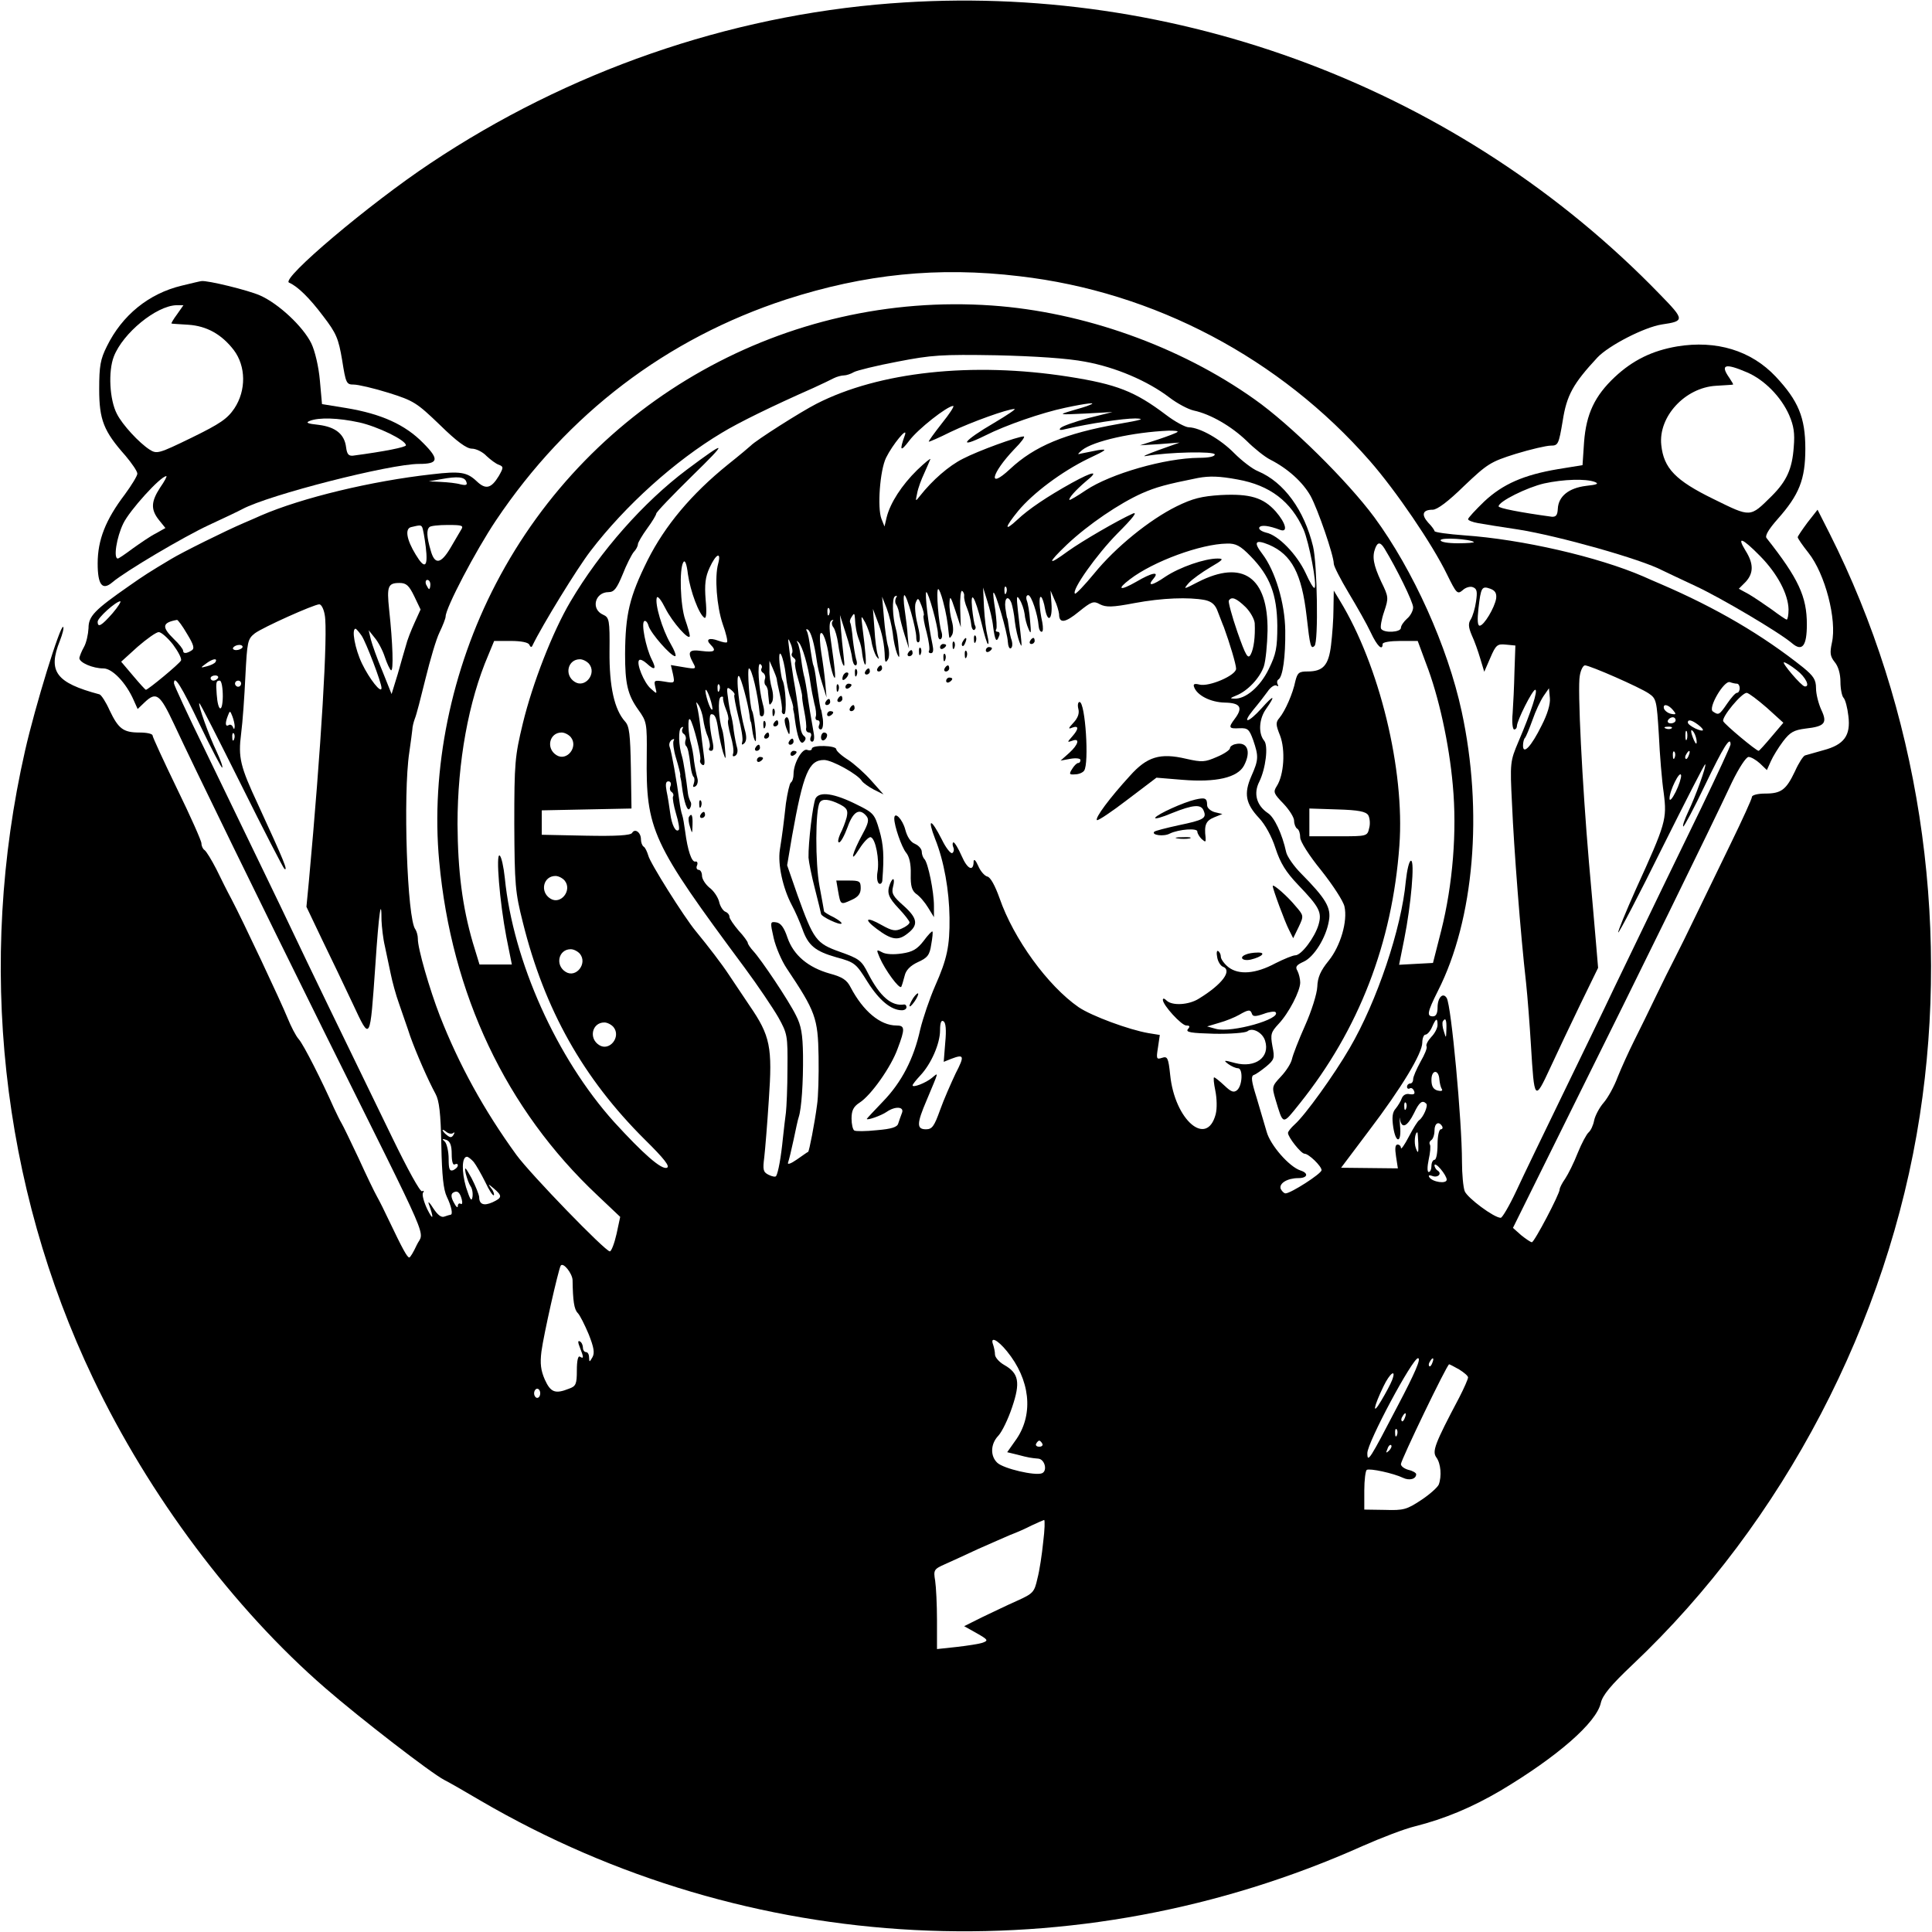 <?xml version="1.0" standalone="no"?>
<!DOCTYPE svg PUBLIC "-//W3C//DTD SVG 20010904//EN"
 "http://www.w3.org/TR/2001/REC-SVG-20010904/DTD/svg10.dtd">
<svg version="1.0" xmlns="http://www.w3.org/2000/svg"
 width="633pt" height="633pt" viewBox="0 0 633 633"
 preserveAspectRatio="xMidYMid meet">

<g transform="translate(0,633) scale(0.1,-0.1)"
fill="#000000" stroke="none">
<path d="M2919 6319 c-535 -41 -1058 -223 -1509 -524 -200 -133 -491 -379
-463 -391 28 -12 67 -50 112 -110 43 -56 50 -73 62 -144 12 -76 14 -80 38 -80
14 0 66 -12 114 -27 83 -26 93 -33 168 -105 56 -55 88 -78 105 -78 14 0 36
-11 48 -24 13 -12 31 -26 41 -29 15 -6 15 -9 -1 -37 -25 -41 -43 -45 -73 -16
-31 29 -53 33 -146 22 -198 -22 -426 -77 -560 -135 -11 -5 -36 -16 -55 -24
-61 -26 -204 -97 -240 -119 -72 -43 -89 -54 -136 -87 -115 -80 -134 -100 -134
-139 -1 -20 -7 -48 -15 -62 -8 -14 -14 -30 -15 -36 0 -15 44 -34 79 -34 29 0
74 -47 99 -104 l13 -29 23 22 c38 36 50 27 96 -71 68 -146 284 -588 492 -1008
363 -731 327 -647 303 -700 -10 -22 -21 -40 -24 -40 -7 0 -23 30 -66 120 -14
30 -32 66 -40 80 -8 14 -35 70 -60 125 -26 55 -51 107 -56 115 -5 8 -16 31
-25 50 -38 86 -99 207 -115 225 -10 11 -26 43 -37 70 -21 52 -147 320 -184
390 -12 22 -34 66 -49 97 -16 31 -33 59 -39 63 -5 3 -10 13 -10 22 0 8 -36 89
-80 179 -44 91 -80 169 -80 174 0 6 -19 10 -43 10 -53 0 -69 12 -98 73 -12 27
-27 50 -33 52 -143 38 -170 75 -130 175 9 23 14 43 11 46 -9 9 -92 -260 -125
-406 -158 -695 -79 -1424 223 -2056 183 -384 460 -754 761 -1015 114 -99 347
-279 390 -301 16 -8 70 -39 119 -68 878 -512 1951 -568 2890 -148 61 27 137
56 170 64 99 25 187 62 281 117 186 111 315 223 329 288 6 25 32 57 105 126
493 466 836 1122 940 1798 100 649 -5 1331 -296 1908 l-39 77 -33 -42 c-17
-23 -32 -45 -32 -48 0 -4 16 -27 35 -51 55 -69 94 -220 77 -295 -7 -33 -6 -44
9 -63 12 -14 19 -39 19 -65 0 -23 5 -47 10 -52 6 -6 13 -33 16 -60 8 -64 -14
-94 -82 -112 -27 -8 -54 -15 -60 -17 -6 -2 -21 -25 -33 -52 -29 -61 -45 -73
-98 -73 -24 0 -43 -5 -43 -11 0 -6 -31 -74 -69 -152 -38 -78 -90 -185 -115
-237 -25 -52 -56 -115 -69 -140 -13 -25 -41 -81 -62 -125 -21 -44 -53 -109
-71 -145 -18 -36 -42 -89 -54 -119 -11 -30 -32 -68 -46 -84 -14 -16 -28 -43
-31 -58 -3 -16 -11 -33 -18 -39 -7 -6 -23 -36 -36 -68 -12 -31 -31 -69 -41
-84 -10 -14 -18 -30 -18 -35 0 -15 -83 -173 -91 -173 -4 0 -20 11 -35 23 l-27
24 205 414 c205 412 439 889 513 1047 23 47 46 82 54 82 8 0 25 -10 37 -21
l23 -22 13 29 c7 16 25 45 40 65 23 30 35 37 74 42 63 7 72 18 51 62 -9 20
-17 51 -17 70 0 28 -8 40 -42 68 -133 106 -284 195 -468 274 -19 8 -44 19 -55
24 -150 65 -399 122 -587 135 -54 4 -98 10 -98 14 0 3 -9 16 -21 28 -23 26
-18 42 15 42 15 0 51 27 103 78 76 72 86 79 169 105 49 15 101 27 115 27 24 0
26 4 39 81 13 84 34 122 114 208 37 39 153 99 211 108 75 11 75 15 -6 98 -651
673 -1584 1026 -2520 954z m421 -894 c442 -51 854 -269 1148 -605 85 -97 205
-273 253 -372 31 -63 34 -66 51 -52 9 9 25 14 34 10 13 -5 15 -14 10 -47 -3
-22 -11 -48 -17 -58 -9 -13 -8 -26 3 -52 9 -19 21 -53 28 -77 l13 -43 20 46
c18 42 23 46 51 43 l31 -3 -3 -85 c-1 -47 -4 -109 -6 -137 -3 -29 0 -53 5 -53
5 0 9 5 9 11 0 18 51 119 60 119 10 0 -13 -72 -55 -170 -27 -64 -28 -68 -21
-205 6 -142 28 -428 46 -585 5 -47 12 -139 16 -205 11 -182 12 -184 63 -74 24
52 69 147 100 211 l57 117 -7 83 c-4 46 -14 164 -23 263 -22 257 -38 571 -30
611 3 19 11 34 17 34 16 0 180 -72 209 -92 25 -17 26 -23 33 -135 3 -65 10
-151 16 -191 11 -86 7 -100 -91 -315 -34 -76 -60 -140 -58 -142 2 -3 67 121
143 275 77 154 140 278 142 276 5 -4 -32 -106 -56 -156 -11 -24 -19 -45 -16
-48 2 -2 35 59 72 137 60 125 83 161 83 132 0 -5 -43 -98 -96 -208 -92 -189
-155 -319 -285 -589 -31 -66 -108 -224 -169 -350 -61 -126 -130 -268 -152
-316 -23 -49 -46 -88 -51 -88 -22 0 -109 65 -118 87 -5 13 -9 57 -9 97 0 132
-35 512 -50 536 -12 20 -30 2 -30 -31 0 -19 -5 -29 -15 -29 -21 0 -19 13 16
83 119 234 149 588 78 916 -46 213 -159 463 -286 636 -88 119 -275 304 -393
387 -245 174 -561 286 -860 307 -674 47 -1313 -311 -1625 -911 -147 -282 -214
-611 -186 -910 40 -435 219 -813 518 -1094 l75 -71 -12 -56 c-7 -31 -17 -57
-22 -57 -15 0 -260 253 -306 316 -106 146 -188 295 -251 456 -33 85 -73 222
-72 253 0 10 -4 24 -8 30 -27 32 -41 443 -20 580 5 33 9 67 10 75 0 8 4 24 8
35 5 11 20 70 35 131 15 61 35 130 46 152 11 23 20 46 20 52 0 28 98 215 165
315 235 350 559 596 951 724 257 83 497 108 764 76z m215 -280 c100 -18 205
-63 276 -117 26 -20 62 -39 80 -43 56 -12 124 -52 173 -99 25 -25 60 -53 78
-62 57 -29 106 -73 132 -119 24 -44 76 -195 76 -222 0 -8 22 -51 49 -96 27
-45 60 -103 72 -129 21 -45 39 -62 39 -38 0 6 26 10 58 10 l57 0 27 -73 c42
-108 76 -264 88 -400 14 -151 0 -325 -38 -476 l-27 -106 -56 -3 -55 -3 17 85
c22 110 35 256 22 256 -6 0 -13 -30 -17 -67 -14 -155 -95 -395 -184 -547 -51
-88 -146 -220 -180 -250 -12 -11 -22 -23 -22 -28 0 -14 43 -68 54 -68 14 0 56
-41 56 -54 -1 -12 -101 -76 -118 -76 -5 0 -12 7 -16 15 -6 18 22 35 58 35 30
0 35 16 7 25 -37 12 -99 83 -111 127 -7 24 -22 74 -33 112 -17 54 -19 70 -9
74 7 2 25 15 41 28 26 22 28 27 20 66 -7 39 -5 46 20 73 34 36 71 108 71 136
0 11 -4 28 -9 38 -8 13 -4 19 20 30 34 15 74 79 83 134 8 43 -10 73 -91 155
-24 24 -46 56 -49 70 -13 60 -39 115 -60 128 -37 25 -48 64 -28 103 21 43 30
117 16 134 -20 24 -17 72 6 104 33 47 26 48 -14 3 -44 -49 -67 -54 -28 -6 16
19 37 46 47 60 10 15 23 23 29 20 6 -4 8 -2 4 4 -3 6 -2 13 3 16 14 9 23 74
22 160 -1 90 -33 196 -75 251 -30 39 -24 49 22 30 74 -32 107 -94 123 -234 11
-99 14 -109 26 -97 13 12 9 269 -5 326 -29 119 -95 210 -180 246 -18 7 -53 34
-78 59 -45 46 -112 84 -149 85 -11 0 -45 18 -75 41 -102 77 -161 100 -320 125
-314 49 -620 16 -825 -89 -51 -26 -199 -120 -215 -137 -3 -3 -36 -31 -75 -62
-120 -97 -206 -200 -263 -313 -60 -121 -73 -177 -74 -308 0 -96 8 -133 43
-182 28 -39 29 -44 28 -150 -3 -245 16 -285 321 -696 43 -58 92 -131 110 -162
30 -54 31 -60 30 -169 0 -62 -3 -126 -5 -143 -2 -16 -7 -55 -10 -85 -6 -61
-15 -111 -22 -123 -2 -4 -13 -2 -25 4 -18 9 -19 17 -14 57 3 26 10 111 15 189
12 172 5 209 -63 308 -26 39 -57 85 -69 103 -21 32 -66 91 -108 142 -38 46
-150 224 -155 247 -4 13 -10 26 -15 29 -5 3 -9 14 -9 24 0 23 -20 37 -29 21
-5 -8 -51 -11 -152 -9 l-144 3 0 40 0 40 147 3 147 3 -2 133 c-2 110 -5 137
-19 152 -35 39 -52 114 -51 230 1 103 -1 111 -21 120 -41 18 -27 74 18 74 18
0 27 12 46 58 12 31 29 64 36 73 8 8 14 20 14 26 0 5 14 29 30 51 17 23 30 45
30 49 0 5 53 60 117 123 120 117 117 121 -17 21 -141 -106 -283 -266 -381
-432 -58 -98 -124 -267 -156 -399 -26 -108 -28 -129 -28 -330 1 -199 3 -223
28 -322 71 -286 198 -511 399 -711 65 -64 84 -89 73 -93 -18 -7 -78 46 -173
150 -188 209 -331 527 -358 799 -4 37 -11 70 -17 74 -13 8 0 -152 22 -267 l18
-90 -53 0 -53 0 -22 72 c-34 117 -49 233 -50 388 0 203 36 403 101 554 l19 46
55 0 c34 0 57 -5 60 -12 4 -9 8 -10 11 -2 32 66 146 252 190 309 114 149 276
295 430 387 54 33 164 87 300 147 28 13 58 27 67 32 10 5 25 9 33 9 8 0 23 5
33 11 9 5 73 21 142 34 113 22 145 24 325 21 127 -3 233 -10 290 -21z m15
-142 c-8 -4 -35 -12 -60 -19 -43 -13 -42 -13 45 -9 l90 5 -80 -20 c-44 -12
-84 -26 -90 -32 -7 -7 -2 -9 20 -3 72 17 184 34 225 34 34 -1 20 -5 -55 -18
-176 -31 -276 -73 -356 -148 -74 -69 -62 -15 14 65 23 23 37 42 31 42 -20 0
-149 -47 -199 -73 -46 -23 -100 -70 -141 -122 -15 -19 -15 -19 -9 9 3 17 14
46 23 65 9 20 18 41 20 46 3 6 -17 -10 -43 -35 -50 -49 -88 -107 -100 -155
l-7 -30 -10 25 c-14 36 -5 159 15 200 21 43 72 105 62 75 -19 -53 -15 -57 14
-19 28 38 125 114 144 114 5 0 -12 -26 -37 -57 -25 -32 -44 -58 -43 -60 2 -1
34 13 72 32 67 32 186 75 209 75 6 0 -24 -20 -66 -45 -103 -60 -123 -88 -30
-42 67 34 186 75 262 91 70 15 107 19 80 9z m288 -88 c-2 -3 -31 -14 -64 -25
l-59 -19 65 4 65 5 -70 -25 c-38 -14 -56 -22 -40 -19 75 13 225 16 225 5 0 -7
-20 -11 -52 -11 -111 -1 -289 -52 -370 -106 -28 -19 -52 -33 -54 -32 -4 5 20
32 54 61 45 36 25 34 -46 -5 -81 -45 -142 -86 -179 -121 -44 -41 -42 -26 3 29
49 59 143 129 229 171 62 29 66 33 32 28 -21 -4 -46 -9 -55 -11 -13 -4 -12 -2
3 11 37 30 167 59 284 64 19 0 32 -1 29 -4z m-2330 -164 c4 -10 -1 -12 -19 -8
-13 4 -42 7 -64 8 l-40 2 40 7 c54 10 78 8 83 -9z m2527 8 c106 -19 175 -72
216 -164 18 -42 45 -182 36 -191 -3 -3 -16 19 -29 48 -29 62 -90 125 -130 133
-15 4 -25 11 -22 17 6 9 31 6 68 -8 27 -10 19 22 -14 60 -41 46 -85 59 -181
54 -62 -4 -91 -11 -144 -37 -89 -44 -200 -134 -270 -220 -32 -39 -61 -69 -63
-66 -12 11 71 128 139 197 51 51 68 73 50 65 -49 -22 -166 -90 -212 -123 -68
-50 -69 -41 -3 22 70 66 172 135 246 168 46 20 78 29 183 50 38 7 71 6 130 -5z
m-2672 -156 c3 -5 8 -34 12 -65 8 -67 -3 -75 -33 -25 -30 49 -36 85 -15 90 29
7 32 7 36 0z m127 -10 c-6 -10 -21 -36 -34 -58 -32 -54 -52 -56 -65 -8 -13 44
-14 67 -4 76 3 4 30 7 60 7 49 0 53 -2 43 -17z m3319 -39 c2 -2 -21 -4 -52 -4
-33 0 -57 4 -57 10 0 10 98 4 109 -6z m-732 -46 c64 -65 87 -126 88 -228 0
-73 -4 -93 -28 -142 -28 -58 -76 -99 -113 -97 -15 0 -14 2 6 10 38 15 78 58
91 96 6 19 11 71 12 116 2 176 -81 235 -228 160 -48 -25 -49 -25 -30 -3 11 12
43 35 70 51 43 25 46 29 24 29 -42 0 -123 -28 -170 -59 -45 -31 -62 -33 -39
-6 20 24 -6 19 -57 -11 -54 -31 -66 -26 -21 8 77 59 233 116 318 117 29 1 44
-7 77 -41z m439 25 c39 -64 94 -175 94 -193 0 -11 -9 -28 -20 -37 -11 -10 -20
-23 -20 -30 0 -15 -56 -18 -65 -3 -3 5 1 30 10 56 15 45 15 48 -10 99 -25 54
-30 81 -19 109 8 21 17 20 30 -1z m-2183 -50 c-12 -43 -5 -139 15 -198 11 -30
17 -57 14 -59 -2 -3 -15 0 -29 5 -30 11 -42 4 -25 -13 21 -21 13 -26 -28 -21
-43 6 -49 -2 -29 -39 11 -20 10 -21 -31 -14 l-42 7 7 -30 c6 -30 6 -30 -29
-24 -33 5 -34 4 -29 -18 6 -24 6 -24 -15 -5 -22 19 -48 83 -38 93 3 4 14 -1
24 -10 28 -26 34 -20 17 13 -19 38 -35 119 -24 125 4 3 11 -4 14 -16 8 -25 73
-99 87 -99 5 0 -2 19 -16 43 -26 45 -51 128 -44 149 3 7 15 -9 28 -35 23 -46
80 -110 80 -90 0 6 -7 30 -15 53 -16 46 -20 166 -6 188 5 9 11 -5 15 -40 8
-55 36 -131 54 -142 6 -4 8 17 4 59 -4 50 -1 75 13 105 21 46 39 54 28 13z
m-943 -68 c0 -8 -2 -15 -4 -15 -2 0 -6 7 -10 15 -3 8 -1 15 4 15 6 0 10 -7 10
-15z m-53 -38 l21 -44 -20 -44 c-11 -24 -24 -57 -28 -74 -5 -16 -17 -59 -27
-94 l-20 -65 -30 75 c-17 40 -34 88 -38 104 l-7 30 20 -25 c11 -13 26 -41 33
-63 7 -21 16 -40 20 -43 9 -5 6 88 -6 199 -8 76 -4 87 34 87 22 0 31 -8 48
-43z m1940 11 c-3 -8 -6 -5 -6 6 -1 11 2 17 5 13 3 -3 4 -12 1 -19z m1605 -19
c-5 -30 -40 -89 -54 -89 -7 0 -8 19 -4 56 8 70 11 75 39 65 16 -6 21 -15 19
-32z m-1812 -10 c10 -37 15 -67 19 -109 1 -12 3 -13 10 -1 5 8 5 27 0 45 -5
17 -9 44 -8 61 1 25 4 21 19 -25 l18 -55 -2 62 c-1 34 2 59 6 57 5 -3 8 -11 7
-17 -1 -7 3 -25 10 -41 6 -15 12 -39 13 -51 1 -13 6 -21 10 -19 5 3 6 9 3 14
-3 4 -7 30 -10 57 -6 63 9 40 31 -49 9 -38 18 -68 21 -68 3 0 2 12 -2 28 -4
15 -9 56 -11 92 l-3 65 14 -45 c8 -25 17 -62 19 -84 6 -45 11 -53 19 -31 4 8
2 15 -4 15 -6 0 -8 4 -5 8 3 5 1 33 -3 63 -5 30 -8 56 -6 57 6 6 46 -132 47
-160 1 -15 5 -25 10 -22 5 3 6 14 3 25 -4 10 -8 31 -10 47 -2 15 -4 27 -5 27
-1 0 -3 15 -6 33 -4 33 9 44 20 16 3 -9 9 -36 11 -60 3 -25 10 -54 15 -67 10
-24 10 -25 -5 103 -5 46 -4 52 6 35 7 -11 14 -32 16 -46 1 -14 7 -37 13 -50 8
-19 9 -14 5 27 -2 28 -7 58 -11 67 -3 10 -1 17 5 17 10 0 31 -62 34 -101 1
-11 5 -19 10 -19 5 0 5 14 2 31 -10 45 -12 88 -4 83 4 -2 10 -20 13 -39 9 -48
25 -35 21 18 l-3 42 13 -30 c8 -16 14 -38 15 -47 0 -32 20 -29 65 8 41 33 48
36 69 24 20 -10 40 -10 113 4 91 17 178 20 231 10 22 -5 34 -15 42 -38 7 -17
15 -40 20 -51 19 -52 40 -122 40 -136 0 -22 -89 -60 -120 -52 -16 4 -21 2 -18
-7 9 -28 54 -51 101 -52 51 -1 61 -16 32 -54 -21 -28 -19 -32 16 -30 27 1 32
-3 45 -39 18 -53 18 -64 -6 -118 -25 -57 -19 -90 25 -137 20 -21 42 -61 54
-99 16 -49 34 -78 74 -120 70 -73 79 -90 67 -131 -12 -41 -56 -100 -76 -100
-8 0 -37 -12 -65 -26 -65 -35 -120 -39 -154 -13 -14 11 -25 27 -25 34 0 8 -4
16 -9 19 -4 3 -6 -6 -3 -20 2 -14 11 -28 18 -31 33 -12 -1 -58 -78 -105 -33
-21 -88 -24 -106 -6 -7 7 -12 8 -12 2 0 -17 61 -84 77 -84 11 0 13 -3 5 -12
-8 -10 10 -13 86 -15 53 -1 102 3 109 8 16 14 50 -4 58 -31 17 -54 -32 -90
-98 -73 -37 10 -40 10 -23 -3 11 -8 25 -14 32 -14 17 0 15 -57 -3 -72 -11 -9
-20 -5 -41 15 -16 15 -31 27 -34 27 -3 0 -1 -20 4 -44 5 -25 6 -58 1 -77 -29
-109 -134 -19 -149 129 -6 57 -9 62 -27 56 -18 -6 -19 -3 -13 34 l6 41 -37 6
c-64 11 -186 56 -229 85 -101 70 -213 224 -259 357 -15 42 -30 69 -40 71 -9 2
-23 18 -30 35 -8 18 -14 24 -15 15 0 -35 -20 -27 -39 17 -11 25 -23 45 -27 45
-3 0 -4 -7 -1 -15 4 -8 2 -17 -3 -20 -5 -3 -21 17 -34 44 -36 71 -49 72 -22 2
29 -72 46 -169 47 -258 1 -93 -8 -135 -47 -223 -18 -41 -40 -106 -49 -143 -21
-96 -61 -173 -122 -236 -29 -30 -53 -56 -53 -57 0 -6 48 11 65 23 29 20 59 17
50 -4 -4 -10 -9 -25 -12 -34 -3 -12 -22 -18 -70 -22 -36 -4 -70 -4 -74 -1 -5
3 -9 21 -9 39 0 26 6 39 26 52 38 24 104 118 125 177 25 66 24 76 -4 76 -53 0
-109 47 -150 125 -12 24 -27 34 -68 45 -71 20 -119 60 -139 118 -11 33 -22 48
-37 50 -20 3 -20 1 -8 -52 7 -30 26 -74 42 -98 95 -142 103 -163 105 -290 1
-62 -1 -133 -5 -158 -8 -62 -26 -152 -29 -154 -2 0 -18 -12 -37 -25 -20 -14
-32 -18 -29 -10 3 8 11 41 18 74 7 33 14 67 17 75 9 27 15 114 14 203 -1 69
-6 97 -23 130 -24 49 -114 183 -140 211 -10 11 -18 23 -18 27 0 3 -13 22 -30
40 -16 19 -30 39 -30 45 0 7 -6 14 -14 17 -7 3 -17 18 -20 33 -4 15 -18 36
-32 46 -13 11 -24 28 -24 39 0 10 -5 19 -11 19 -6 0 -9 7 -5 15 3 8 0 14 -6
12 -12 -2 -25 37 -33 98 -3 22 -7 47 -10 55 -3 8 -7 29 -9 45 -8 62 -26 164
-32 178 -3 8 0 18 7 23 7 4 10 3 6 -3 -3 -5 0 -31 8 -57 8 -26 14 -51 14 -54
-1 -4 0 -9 1 -12 1 -3 3 -14 4 -25 7 -55 19 -87 26 -74 5 7 6 18 2 23 -3 6 -7
17 -8 26 -6 50 -15 107 -19 120 -12 37 -13 90 -3 96 6 4 8 3 4 -4 -3 -6 -1
-14 5 -17 5 -4 8 -13 5 -20 -2 -7 -2 -16 2 -19 6 -7 9 -21 15 -69 2 -15 6 -30
10 -33 3 -3 3 -13 0 -22 -4 -10 -2 -13 6 -8 6 4 9 16 6 26 -3 10 -8 35 -11 56
-2 22 -7 47 -10 57 -9 30 -12 89 -3 80 10 -11 39 -125 33 -134 -2 -4 1 -11 7
-15 8 -4 9 5 5 32 -3 22 -8 62 -11 89 -3 28 -8 59 -11 70 -4 17 -4 18 6 3 5
-9 12 -29 14 -45 2 -15 8 -41 15 -56 6 -16 9 -33 5 -38 -3 -5 0 -9 6 -9 8 0 9
11 4 33 -10 47 -12 87 -3 87 12 0 17 -13 23 -56 3 -21 10 -52 15 -69 9 -27 10
-26 6 15 -2 25 -6 52 -9 60 -11 30 -15 100 -5 106 5 3 9 2 8 -3 -1 -4 3 -21 9
-36 7 -16 10 -32 8 -36 -3 -4 1 -27 8 -52 7 -24 11 -50 8 -58 -3 -9 0 -11 7
-7 7 4 9 16 6 26 -3 10 -8 35 -11 56 -2 22 -7 46 -10 55 -2 9 -7 34 -9 54 -5
33 -3 36 10 25 9 -7 14 -15 11 -17 -2 -2 4 -34 13 -71 10 -37 16 -74 13 -82
-3 -11 -1 -12 7 -5 7 8 8 21 1 45 -17 61 -31 182 -19 175 7 -5 30 -90 35 -130
1 -11 3 -20 4 -20 1 0 3 -13 5 -29 2 -15 6 -31 10 -34 6 -7 -4 88 -11 99 -7
12 -17 139 -10 139 9 0 29 -84 35 -148 0 -7 5 -11 10 -8 6 4 6 20 0 40 -13 48
-19 137 -8 130 5 -3 7 -9 4 -14 -3 -5 0 -12 6 -15 5 -4 8 -13 5 -20 -2 -7 -2
-16 2 -20 4 -3 7 -12 8 -18 0 -7 2 -21 3 -32 1 -16 3 -17 10 -6 5 8 5 27 0 45
-5 17 -9 44 -8 61 l0 30 11 -25 c6 -14 12 -29 13 -35 0 -5 5 -28 10 -50 5 -22
8 -46 7 -52 -2 -7 2 -13 7 -13 10 0 5 95 -6 113 -2 4 -6 29 -9 55 -5 60 13 24
21 -42 2 -24 9 -56 15 -71 5 -14 9 -29 9 -33 -1 -4 0 -9 1 -12 1 -3 3 -14 4
-25 8 -60 18 -87 29 -76 8 8 8 14 2 19 -6 4 -11 16 -12 27 -2 11 -5 36 -7 55
-2 19 -9 67 -16 105 -6 39 -13 86 -15 105 -4 30 -3 32 5 12 6 -13 8 -28 5 -32
-3 -5 -1 -11 5 -15 6 -4 8 -10 5 -15 -2 -4 2 -29 10 -55 8 -27 13 -51 13 -54
-1 -3 2 -26 7 -51 5 -25 8 -51 6 -57 -1 -7 3 -13 10 -13 6 0 9 -7 5 -15 -3 -8
-1 -15 5 -15 6 0 8 12 5 28 -8 44 -18 105 -22 136 -2 15 -6 35 -8 45 -3 9 -8
36 -11 60 -3 24 -8 49 -12 55 -4 7 -3 8 4 1 12 -12 31 -78 38 -131 3 -21 9
-52 13 -69 5 -16 7 -36 5 -42 -3 -7 0 -13 6 -13 6 0 8 -7 5 -15 -4 -8 -1 -15
5 -15 6 0 9 13 7 33 -3 17 -5 32 -6 32 -2 0 -5 20 -15 89 -3 28 -8 53 -10 56
-2 3 -6 28 -10 54 -3 27 -8 53 -12 59 -3 5 -1 7 4 4 10 -7 21 -45 29 -102 2
-17 10 -51 18 -75 l14 -45 -4 45 c-2 25 -8 70 -13 100 -5 30 -6 59 -3 64 7 12
22 -29 28 -77 3 -20 9 -47 14 -60 10 -24 8 5 -8 116 -6 40 -5 60 2 64 6 3 8 3
4 -2 -4 -4 -3 -14 3 -21 5 -7 12 -31 15 -53 3 -23 9 -51 14 -64 7 -16 8 -10 4
23 -3 25 -7 65 -9 90 l-3 45 19 -60 c11 -33 20 -70 21 -82 2 -13 6 -23 11 -23
5 0 6 9 2 20 -3 11 -8 40 -11 66 -2 25 -6 49 -8 53 -3 4 -1 13 5 21 7 12 9 11
10 -5 1 -27 6 -53 14 -73 4 -9 9 -30 10 -45 2 -15 6 -31 9 -34 6 -6 2 42 -9
127 -4 35 -4 35 10 10 7 -14 17 -41 20 -60 3 -20 11 -42 16 -50 9 -12 10 -11
5 4 -4 11 -9 49 -11 85 l-5 66 15 -40 c15 -38 23 -76 24 -120 1 -15 3 -17 10
-6 5 7 5 26 1 42 -5 15 -11 59 -14 96 l-6 68 15 -38 c8 -21 17 -58 20 -82 2
-23 9 -53 14 -66 8 -19 9 -15 5 21 -2 25 -6 52 -9 60 -11 39 -13 100 -3 106 7
4 8 2 4 -4 -4 -7 -4 -18 1 -24 4 -7 9 -22 10 -34 2 -11 9 -40 17 -65 l14 -44
-4 40 c-1 22 -6 61 -10 88 -4 26 -4 47 -1 47 8 0 39 -110 39 -138 0 -13 4 -20
9 -15 5 5 2 31 -5 58 -7 28 -10 59 -6 70 7 18 9 17 19 -9 6 -16 10 -31 7 -33
-2 -2 2 -27 10 -55 7 -28 11 -55 8 -60 -3 -4 0 -8 6 -8 8 0 9 10 5 29 -13 60
-26 171 -20 171 7 0 38 -112 38 -137 0 -12 4 -20 9 -17 5 3 6 13 3 23 -9 22
-19 141 -11 141 3 0 10 -18 16 -41z m991 -18 c16 -16 29 -40 30 -53 2 -44 -3
-83 -13 -102 -9 -17 -16 -6 -44 74 -18 52 -30 98 -28 102 9 15 25 8 55 -21z
m-3712 -20 c-36 -41 -49 -49 -49 -28 0 13 59 66 74 67 4 0 -7 -18 -25 -39z
m695 -6 c11 -55 -12 -438 -52 -873 l-8 -83 51 -107 c29 -59 74 -154 101 -211
58 -124 56 -127 74 129 11 167 20 228 20 144 1 -21 5 -59 11 -84 5 -25 14 -65
19 -90 5 -25 17 -70 28 -100 10 -30 27 -77 36 -105 20 -56 59 -145 83 -189 12
-22 17 -63 19 -168 2 -101 7 -146 18 -169 15 -31 21 -59 12 -59 -2 0 -11 -3
-20 -6 -10 -4 -22 5 -37 28 -11 18 -18 24 -14 13 17 -47 15 -57 -5 -17 -11 23
-18 48 -14 54 4 6 3 8 -3 5 -6 -4 -48 73 -98 176 -164 337 -282 581 -325 672
-44 93 -117 243 -289 599 -56 114 -101 212 -101 217 0 30 24 -8 85 -136 38
-79 71 -142 73 -140 3 2 -6 26 -18 52 -26 54 -62 155 -57 159 2 2 63 -119 137
-267 74 -149 138 -273 142 -276 12 -7 0 23 -87 212 -58 124 -65 153 -55 231 5
38 11 123 14 189 6 113 7 121 31 140 27 20 192 94 211 95 7 0 15 -16 18 -35z
m1653 3 c-3 -8 -6 -5 -6 6 -1 11 2 17 5 13 3 -3 4 -12 1 -19z m-2104 -65 c22
-36 25 -48 15 -54 -17 -11 -28 -11 -28 -1 0 5 -13 22 -30 38 -41 40 -39 54 10
63 3 0 18 -20 33 -46z m572 -6 c15 -23 65 -154 65 -171 0 -21 -40 30 -64 80
-23 48 -35 114 -21 114 2 0 11 -10 20 -23z m-618 -29 c17 -23 29 -46 26 -52
-4 -10 -108 -96 -115 -96 -2 0 -21 21 -42 46 l-39 46 54 49 c30 26 61 48 69
48 8 0 29 -18 47 -41z m227 -10 c-3 -4 -12 -8 -20 -8 -8 0 -13 4 -10 8 3 5 12
9 20 9 8 0 13 -4 10 -9z m-88 -47 c-3 -5 -16 -11 -28 -14 -22 -6 -22 -5 -4 8
22 17 40 20 32 6z m1224 -6 c26 -32 -13 -81 -47 -59 -35 22 -23 74 17 74 10 0
23 -7 30 -15z m3957 -21 c29 -22 45 -55 26 -53 -11 1 -77 79 -68 79 5 0 23
-11 42 -26z m-5173 -26 c-3 -4 -9 -8 -15 -8 -5 0 -9 4 -9 8 0 5 7 9 15 9 8 0
12 -4 9 -9z m16 -60 c-1 -56 -16 -50 -20 7 -3 40 -2 45 10 45 6 0 10 -24 10
-52z m60 42 c0 -5 -4 -10 -10 -10 -5 0 -10 5 -10 10 0 6 5 10 10 10 6 0 10 -4
10 -10z m4901 0 c5 0 9 -7 9 -15 0 -8 -4 -15 -9 -15 -5 0 -19 -16 -32 -35 -26
-38 -28 -39 -47 -26 -17 11 37 103 56 96 8 -3 18 -5 23 -5z m-3334 -22 c-3 -8
-6 -5 -6 6 -1 11 2 17 5 13 3 -3 4 -12 1 -19z m-27 -38 c5 -19 6 -29 1 -24
-10 10 -26 72 -17 63 4 -4 11 -21 16 -39z m2721 -77 c-34 -69 -61 -97 -61 -66
0 11 3 23 7 26 3 4 14 30 24 58 10 29 26 63 36 78 l18 26 3 -32 c2 -20 -8 -53
-27 -90z m738 58 l54 -49 -39 -46 c-21 -25 -40 -46 -42 -46 -8 0 -111 86 -116
97 -6 13 60 93 77 93 7 -1 36 -23 66 -49z m-308 -7 c12 -14 11 -16 -5 -13 -11
2 -21 10 -24 17 -5 17 13 15 29 -4z m-4712 -54 c-1 -10 -2 -11 -6 -2 -2 6 -9
10 -14 6 -11 -6 -12 7 -2 32 6 16 7 16 14 -2 4 -10 8 -26 8 -34z m4721 20 c0
-5 -7 -10 -16 -10 -8 0 -12 5 -9 10 3 6 10 10 16 10 5 0 9 -4 9 -10z m73 -14
c25 -19 21 -26 -8 -13 -14 7 -25 15 -25 20 0 11 13 8 33 -7z m-86 -12 c-3 -3
-12 -4 -19 -1 -8 3 -5 6 6 6 11 1 17 -2 13 -5z m50 -36 c-3 -7 -5 -2 -5 12 0
14 2 19 5 13 2 -7 2 -19 0 -25z m32 -8 c0 -10 -3 -8 -9 5 -12 27 -12 43 0 25
5 -8 9 -22 9 -30z m-4792 8 c-3 -8 -6 -5 -6 6 -1 11 2 17 5 13 3 -3 4 -12 1
-19z m1103 7 c26 -32 -13 -81 -47 -59 -35 22 -23 74 17 74 10 0 23 -7 30 -15z
m3617 -67 c-3 -8 -6 -5 -6 6 -1 11 2 17 5 13 3 -3 4 -12 1 -19z m46 7 c-3 -9
-8 -14 -10 -11 -3 3 -2 9 2 15 9 16 15 13 8 -4z m-43 -120 c-11 -22 -20 -32
-20 -21 0 25 34 94 38 76 1 -8 -7 -33 -18 -55z m-3293 20 c-4 -8 -2 -17 4 -20
5 -4 7 -10 4 -15 -2 -4 2 -29 10 -56 8 -26 12 -50 9 -53 -10 -10 -23 16 -28
54 -3 22 -8 55 -12 73 -4 22 -3 32 6 32 7 0 10 -7 7 -15z m-347 -310 c26 -32
-13 -81 -47 -59 -35 22 -23 74 17 74 10 0 23 -7 30 -15z m50 -240 c26 -32 -13
-81 -47 -59 -35 22 -23 74 17 74 10 0 23 -7 30 -15z m2202 -197 c3 -9 12 -9
38 0 18 7 36 9 39 6 22 -22 -144 -69 -195 -55 l-29 8 40 12 c22 6 51 18 65 26
31 18 37 18 42 3z m-1005 -94 l-5 -63 25 10 c42 16 44 10 14 -48 -15 -32 -39
-86 -51 -120 -19 -53 -26 -63 -46 -63 -31 0 -31 18 2 95 41 98 40 92 18 74
-20 -17 -64 -34 -64 -25 0 3 11 17 25 32 36 38 65 105 65 148 0 25 4 35 11 30
8 -4 10 -29 6 -70z m1613 58 c0 -10 -9 -28 -21 -40 -11 -12 -18 -26 -15 -30 3
-5 -6 -27 -20 -51 -13 -24 -24 -49 -24 -57 0 -8 -4 -14 -10 -14 -5 0 -10 -5
-10 -11 0 -5 4 -8 9 -5 5 3 11 -1 14 -8 4 -10 0 -13 -14 -11 -12 3 -22 -3 -26
-13 -3 -9 -12 -24 -20 -34 -11 -12 -13 -29 -8 -62 9 -56 28 -50 22 7 -2 23 -2
32 0 19 6 -32 24 -23 46 21 17 36 27 44 40 31 7 -7 -10 -45 -23 -54 -5 -3 -20
-27 -34 -54 -14 -27 -26 -44 -26 -37 0 6 -5 11 -11 11 -8 0 -9 -13 -5 -39 l6
-39 -93 1 -93 1 91 121 c108 142 175 254 175 289 0 14 5 26 10 26 6 0 16 11
22 25 13 30 18 31 18 7z m29 -14 c-1 -31 -1 -31 -8 -8 -5 14 -6 28 -4 33 9 15
13 6 12 -25z m-2729 7 c26 -32 -13 -81 -47 -59 -35 22 -23 74 17 74 10 0 23
-7 30 -15z m2706 -172 c1 -11 4 -25 8 -31 4 -6 -2 -8 -14 -5 -14 4 -20 14 -20
35 0 34 24 35 26 1z m-109 -95 c-3 -8 -6 -5 -6 6 -1 11 2 17 5 13 3 -3 4 -12
1 -19z m118 -58 c3 -5 1 -10 -4 -10 -6 0 -11 -21 -11 -50 0 -27 -4 -50 -10
-50 -5 0 -10 -9 -10 -20 0 -11 -4 -20 -9 -20 -5 0 -5 17 0 41 5 22 7 44 4 49
-3 5 -1 11 5 15 5 3 10 17 10 31 0 24 14 32 25 14z m-3240 -22 c5 4 5 1 1 -6
-6 -10 -11 -10 -22 -1 -8 6 -14 14 -14 16 0 3 6 0 13 -6 8 -6 18 -7 22 -3z
m3162 -35 c1 -32 -1 -34 -8 -15 -7 18 -3 52 5 52 1 0 2 -17 3 -37z m-3167 -35
c0 -23 4 -37 10 -33 6 3 10 2 10 -3 0 -6 -7 -12 -15 -16 -12 -4 -15 3 -15 37
0 24 -6 49 -12 56 -11 10 -10 11 5 6 12 -5 17 -18 17 -47z m72 -25 c8 -10 25
-40 38 -66 12 -26 25 -46 28 -43 2 3 -1 14 -9 23 -11 15 -10 15 9 -1 28 -24
28 -30 -4 -45 -29 -13 -44 -7 -44 17 -1 9 -12 37 -25 62 -21 38 -24 40 -19 15
4 -16 11 -35 16 -42 5 -7 8 -22 6 -35 -3 -17 -8 -8 -21 32 -15 52 -14 100 3
100 4 0 14 -8 22 -17z m3188 -58 c0 -15 -47 -8 -57 8 -4 6 0 8 10 4 18 -7 33
8 17 18 -5 3 -10 11 -10 17 0 6 9 1 20 -12 11 -13 20 -28 20 -35z m-3227 -65
c3 -11 1 -18 -4 -14 -5 3 -9 -1 -9 -8 0 -7 -6 -2 -13 12 -9 16 -10 27 -3 32
14 9 23 2 29 -22z m363 -264 c1 -68 5 -96 17 -108 7 -7 23 -39 36 -70 17 -43
20 -61 12 -75 -10 -17 -10 -17 -11 0 0 9 -4 17 -10 17 -5 0 -10 6 -10 14 0 8
-4 18 -10 21 -7 4 -7 -3 0 -20 13 -33 13 -38 0 -30 -6 4 -10 -13 -10 -45 0
-45 -3 -52 -26 -60 -45 -18 -60 -12 -79 30 -13 30 -16 52 -11 92 7 54 55 266
63 281 8 13 38 -25 39 -47z m1423 -233 c76 -93 88 -204 32 -287 l-31 -44 33
-8 c37 -10 46 -11 68 -13 22 -1 32 -40 13 -48 -23 -9 -125 15 -146 34 -24 22
-23 62 3 89 12 13 32 54 45 93 28 82 22 112 -26 139 -16 9 -30 25 -30 34 0 9
-3 23 -6 32 -11 29 14 17 45 -21z m1280 -180 c-91 -175 -99 -188 -99 -154 0
35 148 311 166 311 11 0 -9 -47 -67 -157z m114 142 c-3 -9 -8 -14 -10 -11 -3
3 -2 9 2 15 9 16 15 13 8 -4z m88 -22 c16 -10 29 -21 29 -26 0 -5 -13 -35 -29
-66 -81 -153 -89 -176 -75 -196 15 -20 18 -62 8 -89 -4 -9 -29 -32 -58 -51
-47 -31 -57 -34 -119 -32 l-67 1 0 62 c0 35 4 65 8 68 10 6 88 -11 119 -26 21
-10 43 -4 43 12 0 4 -11 11 -25 14 -14 4 -25 12 -25 19 0 13 151 327 158 327
2 0 17 -8 33 -17z m-220 -35 c-5 -13 -21 -43 -36 -68 -30 -51 -25 -20 8 48 21
44 43 59 28 20z m-2791 -43 c0 -8 -4 -15 -10 -15 -5 0 -10 7 -10 15 0 8 5 15
10 15 6 0 10 -7 10 -15z m2833 -80 c-3 -9 -8 -14 -10 -11 -3 3 -2 9 2 15 9 16
15 13 8 -4z m-26 -57 c-3 -8 -6 -5 -6 6 -1 11 2 17 5 13 3 -3 4 -12 1 -19z
m-1162 -28 c3 -5 -1 -10 -10 -10 -9 0 -13 5 -10 10 3 6 8 10 10 10 2 0 7 -4
10 -10z m1136 -23 c-10 -9 -11 -8 -5 6 3 10 9 15 12 12 3 -3 0 -11 -7 -18z
m-1133 -299 c-4 -40 -12 -94 -19 -120 -10 -45 -14 -49 -67 -73 -32 -14 -83
-39 -115 -54 l-58 -29 41 -23 c37 -21 39 -24 20 -31 -11 -4 -50 -10 -85 -14
l-65 -7 0 94 c0 52 -3 110 -6 130 -6 35 -4 38 32 54 22 10 71 32 109 50 39 17
86 38 105 46 19 7 51 21 70 31 19 9 38 17 41 18 3 0 2 -33 -3 -72z"/>
<path d="M4369 4335 c0 -33 -4 -86 -8 -119 -8 -66 -26 -86 -77 -86 -28 0 -33
-4 -40 -32 -8 -40 -33 -97 -52 -120 -13 -15 -12 -23 2 -58 18 -47 13 -129 -11
-166 -12 -19 -10 -24 22 -57 19 -20 35 -45 35 -56 0 -11 5 -23 10 -26 6 -3 10
-16 10 -29 0 -13 29 -59 69 -108 38 -48 72 -100 76 -118 11 -48 -13 -130 -52
-178 -26 -32 -36 -54 -37 -85 -1 -23 -19 -80 -40 -127 -21 -47 -40 -96 -43
-110 -3 -14 -19 -39 -36 -57 -30 -32 -30 -34 -18 -75 26 -86 22 -85 79 -14
194 242 304 526 327 846 18 247 -65 589 -195 802 l-20 33 -1 -60z m114 -676
c5 -9 7 -28 3 -42 -6 -27 -7 -27 -101 -27 l-95 0 0 45 0 46 91 -3 c71 -2 94
-7 102 -19z"/>
<path d="M3191 4234 c0 -11 3 -14 6 -6 3 7 2 16 -1 19 -3 4 -6 -2 -5 -13z"/>
<path d="M3155 4229 c-4 -6 -5 -12 -2 -15 2 -3 7 2 10 11 7 17 1 20 -8 4z"/>
<path d="M3375 4230 c-3 -5 -1 -10 4 -10 6 0 11 5 11 10 0 6 -2 10 -4 10 -3 0
-8 -4 -11 -10z"/>
<path d="M3121 4214 c0 -11 3 -14 6 -6 3 7 2 16 -1 19 -3 4 -6 -2 -5 -13z"/>
<path d="M3080 4209 c0 -5 5 -7 10 -4 6 3 10 8 10 11 0 2 -4 4 -10 4 -5 0 -10
-5 -10 -11z"/>
<path d="M3011 4194 c0 -11 3 -14 6 -6 3 7 2 16 -1 19 -3 4 -6 -2 -5 -13z"/>
<path d="M3230 4199 c0 -5 5 -7 10 -4 6 3 10 8 10 11 0 2 -4 4 -10 4 -5 0 -10
-5 -10 -11z"/>
<path d="M2975 4190 c-3 -5 -1 -10 4 -10 6 0 11 5 11 10 0 6 -2 10 -4 10 -3 0
-8 -4 -11 -10z"/>
<path d="M3161 4184 c0 -11 3 -14 6 -6 3 7 2 16 -1 19 -3 4 -6 -2 -5 -13z"/>
<path d="M3091 4174 c0 -11 3 -14 6 -6 3 7 2 16 -1 19 -3 4 -6 -2 -5 -13z"/>
<path d="M2875 4140 c-3 -5 -1 -10 4 -10 6 0 11 5 11 10 0 6 -2 10 -4 10 -3 0
-8 -4 -11 -10z"/>
<path d="M3095 4140 c-3 -5 -1 -10 4 -10 6 0 11 5 11 10 0 6 -2 10 -4 10 -3 0
-8 -4 -11 -10z"/>
<path d="M2801 4124 c0 -11 3 -14 6 -6 3 7 2 16 -1 19 -3 4 -6 -2 -5 -13z"/>
<path d="M2835 4130 c-3 -5 -1 -10 4 -10 6 0 11 5 11 10 0 6 -2 10 -4 10 -3 0
-8 -4 -11 -10z"/>
<path d="M2767 4123 c-4 -3 -7 -11 -7 -17 0 -6 5 -5 12 2 6 6 9 14 7 17 -3 3
-9 2 -12 -2z"/>
<path d="M3100 4099 c0 -5 5 -7 10 -4 6 3 10 8 10 11 0 2 -4 4 -10 4 -5 0 -10
-5 -10 -11z"/>
<path d="M2741 4074 c0 -11 3 -14 6 -6 3 7 2 16 -1 19 -3 4 -6 -2 -5 -13z"/>
<path d="M2770 4079 c0 -5 5 -7 10 -4 6 3 10 8 10 11 0 2 -4 4 -10 4 -5 0 -10
-5 -10 -11z"/>
<path d="M2745 4040 c-3 -5 -1 -10 4 -10 6 0 11 5 11 10 0 6 -2 10 -4 10 -3 0
-8 -4 -11 -10z"/>
<path d="M2705 4030 c-3 -5 -1 -10 4 -10 6 0 11 5 11 10 0 6 -2 10 -4 10 -3 0
-8 -4 -11 -10z"/>
<path d="M3533 4008 c4 -15 -1 -30 -16 -46 -17 -18 -18 -22 -4 -16 22 8 22 -4
0 -29 -17 -19 -17 -20 0 -14 26 10 21 -12 -10 -40 l-28 -25 33 6 c18 3 32 1
32 -4 0 -6 -3 -10 -8 -10 -4 0 -13 -9 -19 -19 -11 -17 -10 -20 10 -18 12 0 25
6 29 12 17 23 4 225 -15 225 -5 0 -7 -10 -4 -22z"/>
<path d="M2785 4010 c-3 -5 -1 -10 4 -10 6 0 11 5 11 10 0 6 -2 10 -4 10 -3 0
-8 -4 -11 -10z"/>
<path d="M2531 3994 c0 -11 3 -14 6 -6 3 7 2 16 -1 19 -3 4 -6 -2 -5 -13z"/>
<path d="M2710 3989 c0 -5 5 -7 10 -4 6 3 10 8 10 11 0 2 -4 4 -10 4 -5 0 -10
-5 -10 -11z"/>
<path d="M2571 3968 c0 -7 4 -22 9 -33 6 -16 8 -14 7 13 0 17 -4 32 -9 32 -4
0 -8 -6 -7 -12z"/>
<path d="M2501 3954 c0 -11 3 -14 6 -6 3 7 2 16 -1 19 -3 4 -6 -2 -5 -13z"/>
<path d="M2535 3960 c-3 -5 -1 -10 4 -10 6 0 11 5 11 10 0 6 -2 10 -4 10 -3 0
-8 -4 -11 -10z"/>
<path d="M2505 3920 c-3 -5 -1 -10 4 -10 6 0 11 5 11 10 0 6 -2 10 -4 10 -3 0
-8 -4 -11 -10z"/>
<path d="M2690 3914 c0 -8 5 -12 10 -9 6 3 10 10 10 16 0 5 -4 9 -10 9 -5 0
-10 -7 -10 -16z"/>
<path d="M2585 3900 c-3 -5 -1 -10 4 -10 6 0 11 5 11 10 0 6 -2 10 -4 10 -3 0
-8 -4 -11 -10z"/>
<path d="M4048 3892 c-10 -2 -18 -8 -18 -13 0 -6 -19 -19 -43 -29 -39 -17 -48
-18 -101 -6 -85 20 -128 7 -184 -56 -66 -72 -115 -138 -108 -145 3 -3 48 27
100 67 l95 72 85 -7 c110 -9 181 7 202 47 24 46 11 79 -28 70z"/>
<path d="M2475 3880 c-3 -5 -1 -10 4 -10 6 0 11 5 11 10 0 6 -2 10 -4 10 -3 0
-8 -4 -11 -10z"/>
<path d="M2660 3877 c0 -5 -7 -7 -15 -4 -16 7 -45 -43 -45 -79 0 -13 -4 -25
-9 -28 -4 -3 -11 -34 -16 -68 -8 -71 -11 -96 -20 -153 -7 -48 10 -125 39 -180
12 -22 27 -57 35 -79 19 -54 42 -73 113 -93 59 -16 63 -20 101 -81 38 -60 77
-92 112 -92 8 0 15 4 15 10 0 5 -3 9 -7 9 -42 -7 -80 26 -119 102 -21 42 -29
48 -91 70 -79 28 -87 39 -140 186 l-34 98 16 95 c37 207 55 250 105 250 26 0
111 -47 124 -69 4 -6 22 -19 39 -28 l32 -16 -40 45 c-22 25 -57 56 -77 69 -21
13 -38 29 -38 34 0 13 -80 15 -80 2z"/>
<path d="M2590 3859 c0 -5 5 -7 10 -4 6 3 10 8 10 11 0 2 -4 4 -10 4 -5 0 -10
-5 -10 -11z"/>
<path d="M2480 3839 c0 -5 5 -7 10 -4 6 3 10 8 10 11 0 2 -4 4 -10 4 -5 0 -10
-5 -10 -11z"/>
<path d="M2672 3714 c-9 -19 -24 -145 -23 -194 1 -14 10 -60 21 -102 11 -43
20 -80 20 -82 0 -9 61 -38 67 -32 3 2 -9 12 -26 21 -17 8 -31 17 -31 19 0 2
-7 39 -15 83 -14 74 -14 251 1 274 8 13 31 11 65 -6 25 -13 28 -20 23 -43 -4
-15 -13 -39 -21 -54 -7 -16 -9 -28 -4 -28 6 0 18 23 28 50 18 51 39 64 62 36
9 -11 6 -24 -12 -57 -35 -64 -45 -104 -12 -51 15 24 32 41 38 39 16 -5 29 -75
22 -114 -3 -17 -1 -34 5 -38 5 -3 11 2 11 12 6 78 4 115 -10 163 -15 52 -19
57 -72 83 -75 38 -124 45 -137 21z"/>
<path d="M3915 3710 c-38 -9 -122 -47 -130 -59 -3 -6 22 1 55 15 70 28 96 30
104 7 10 -24 -1 -30 -83 -47 -41 -9 -76 -18 -79 -21 -11 -11 31 -17 51 -6 29
14 92 19 90 6 0 -5 6 -16 14 -24 13 -11 14 -11 13 5 -5 41 1 55 28 66 l27 11
-25 6 c-14 4 -25 14 -25 23 0 23 -6 26 -40 18z"/>
<path d="M2291 3694 c0 -11 3 -14 6 -6 3 7 2 16 -1 19 -3 4 -6 -2 -5 -13z"/>
<path d="M2295 3660 c-3 -5 -1 -10 4 -10 6 0 11 5 11 10 0 6 -2 10 -4 10 -3 0
-8 -4 -11 -10z"/>
<path d="M2257 3653 c-2 -5 -1 -19 4 -33 7 -23 7 -23 8 8 1 31 -3 40 -12 25z"/>
<path d="M2930 3648 c0 -24 24 -94 39 -112 10 -12 16 -36 15 -70 -1 -40 4 -54
18 -65 11 -7 28 -27 39 -45 l19 -31 0 37 c0 46 -19 140 -31 153 -5 5 -9 16 -9
25 0 8 -10 20 -22 25 -15 6 -26 24 -32 47 -9 34 -36 62 -36 36z"/>
<path d="M3858 3583 c12 -2 30 -2 40 0 9 3 -1 5 -23 4 -22 0 -30 -2 -17 -4z"/>
<path d="M2746 3410 c8 -45 8 -45 43 -29 23 10 31 21 31 39 0 23 -4 25 -40 25
l-40 0 6 -35z"/>
<path d="M2916 3434 c-11 -29 -6 -44 29 -81 19 -20 35 -41 35 -45 0 -5 -11
-14 -25 -20 -21 -10 -32 -8 -66 11 -51 29 -61 21 -17 -12 49 -37 71 -40 101
-16 37 28 34 50 -13 92 -34 30 -40 40 -34 62 7 27 0 34 -10 9z"/>
<path d="M4170 3427 c0 -10 40 -118 53 -143 l14 -28 18 37 c17 36 17 37 -10
68 -26 32 -75 75 -75 66z"/>
<path d="M3026 3247 c-21 -27 -36 -36 -71 -41 -26 -4 -53 -3 -65 4 -19 10 -19
9 -8 -17 17 -40 65 -106 71 -96 2 4 7 20 11 36 4 18 18 33 44 45 31 14 38 23
43 57 4 22 6 41 4 43 -2 2 -15 -12 -29 -31z"/>
<path d="M4083 3203 c-25 -9 -13 -23 15 -17 37 9 52 24 22 23 -14 0 -31 -3
-37 -6z"/>
<path d="M2992 3060 c-18 -29 -15 -38 4 -12 9 13 14 25 12 27 -2 2 -9 -5 -16
-15z"/>
<path d="M595 5394 c-108 -26 -195 -97 -245 -199 -21 -42 -25 -64 -25 -140 0
-101 15 -138 86 -218 21 -25 39 -51 39 -59 0 -7 -19 -38 -41 -68 -63 -83 -89
-149 -89 -226 0 -70 15 -90 48 -62 42 36 235 150 317 188 50 23 98 46 109 52
88 47 484 148 579 148 64 0 67 15 13 69 -59 60 -137 95 -251 114 l-80 13 -7
78 c-4 45 -16 96 -28 121 -27 55 -107 130 -168 157 -38 17 -173 50 -192 47 -3
0 -32 -7 -65 -15z m-15 -94 c-12 -16 -20 -30 -18 -30 2 -1 26 -2 55 -4 60 -4
109 -31 149 -83 40 -53 41 -132 2 -191 -23 -34 -46 -50 -140 -96 -109 -53
-114 -54 -138 -39 -34 22 -89 81 -107 117 -24 46 -29 139 -10 188 30 77 139
166 205 168 l23 0 -21 -30z m597 -354 c59 -13 153 -58 153 -75 0 -6 -68 -20
-174 -34 -14 -1 -19 5 -22 27 -5 43 -34 67 -90 74 -37 4 -44 7 -29 13 30 12
93 10 162 -5z m-652 -213 c-30 -46 -32 -72 -4 -107 l21 -26 -32 -18 c-18 -9
-51 -32 -75 -49 -24 -18 -46 -33 -49 -33 -15 0 -4 70 18 115 20 42 122 155
141 155 3 0 -6 -17 -20 -37z"/>
<path d="M5495 5195 c-82 -14 -145 -45 -204 -100 -66 -62 -94 -121 -101 -214
l-5 -75 -80 -13 c-113 -19 -181 -49 -242 -106 -29 -28 -53 -54 -53 -58 0 -4
15 -10 33 -13 17 -3 77 -13 132 -21 132 -21 402 -97 472 -134 10 -5 59 -28
108 -51 82 -38 275 -152 317 -188 33 -28 48 -8 48 62 0 91 -27 150 -132 283
-6 7 6 28 36 62 71 80 91 130 91 231 0 102 -23 157 -97 236 -81 86 -195 120
-323 99z m229 -85 c56 -24 111 -79 138 -140 15 -35 19 -59 15 -105 -5 -71 -23
-111 -72 -160 -72 -71 -67 -71 -191 -10 -125 61 -163 101 -171 177 -10 93 78
188 179 194 29 2 54 3 56 4 2 0 -4 10 -12 22 -31 44 -14 49 58 18z m-499 -359
c15 -6 8 -9 -29 -13 -56 -7 -90 -34 -92 -75 -1 -21 -6 -27 -20 -26 -103 14
-174 28 -174 34 0 16 93 62 149 75 64 14 137 16 166 5z m542 -243 c57 -58 92
-125 93 -175 0 -18 -3 -33 -6 -33 -3 0 -25 15 -49 33 -24 17 -58 40 -75 50
l-33 18 22 22 c27 29 27 60 0 103 -30 49 -11 42 48 -18z"/>
</g>
</svg>
